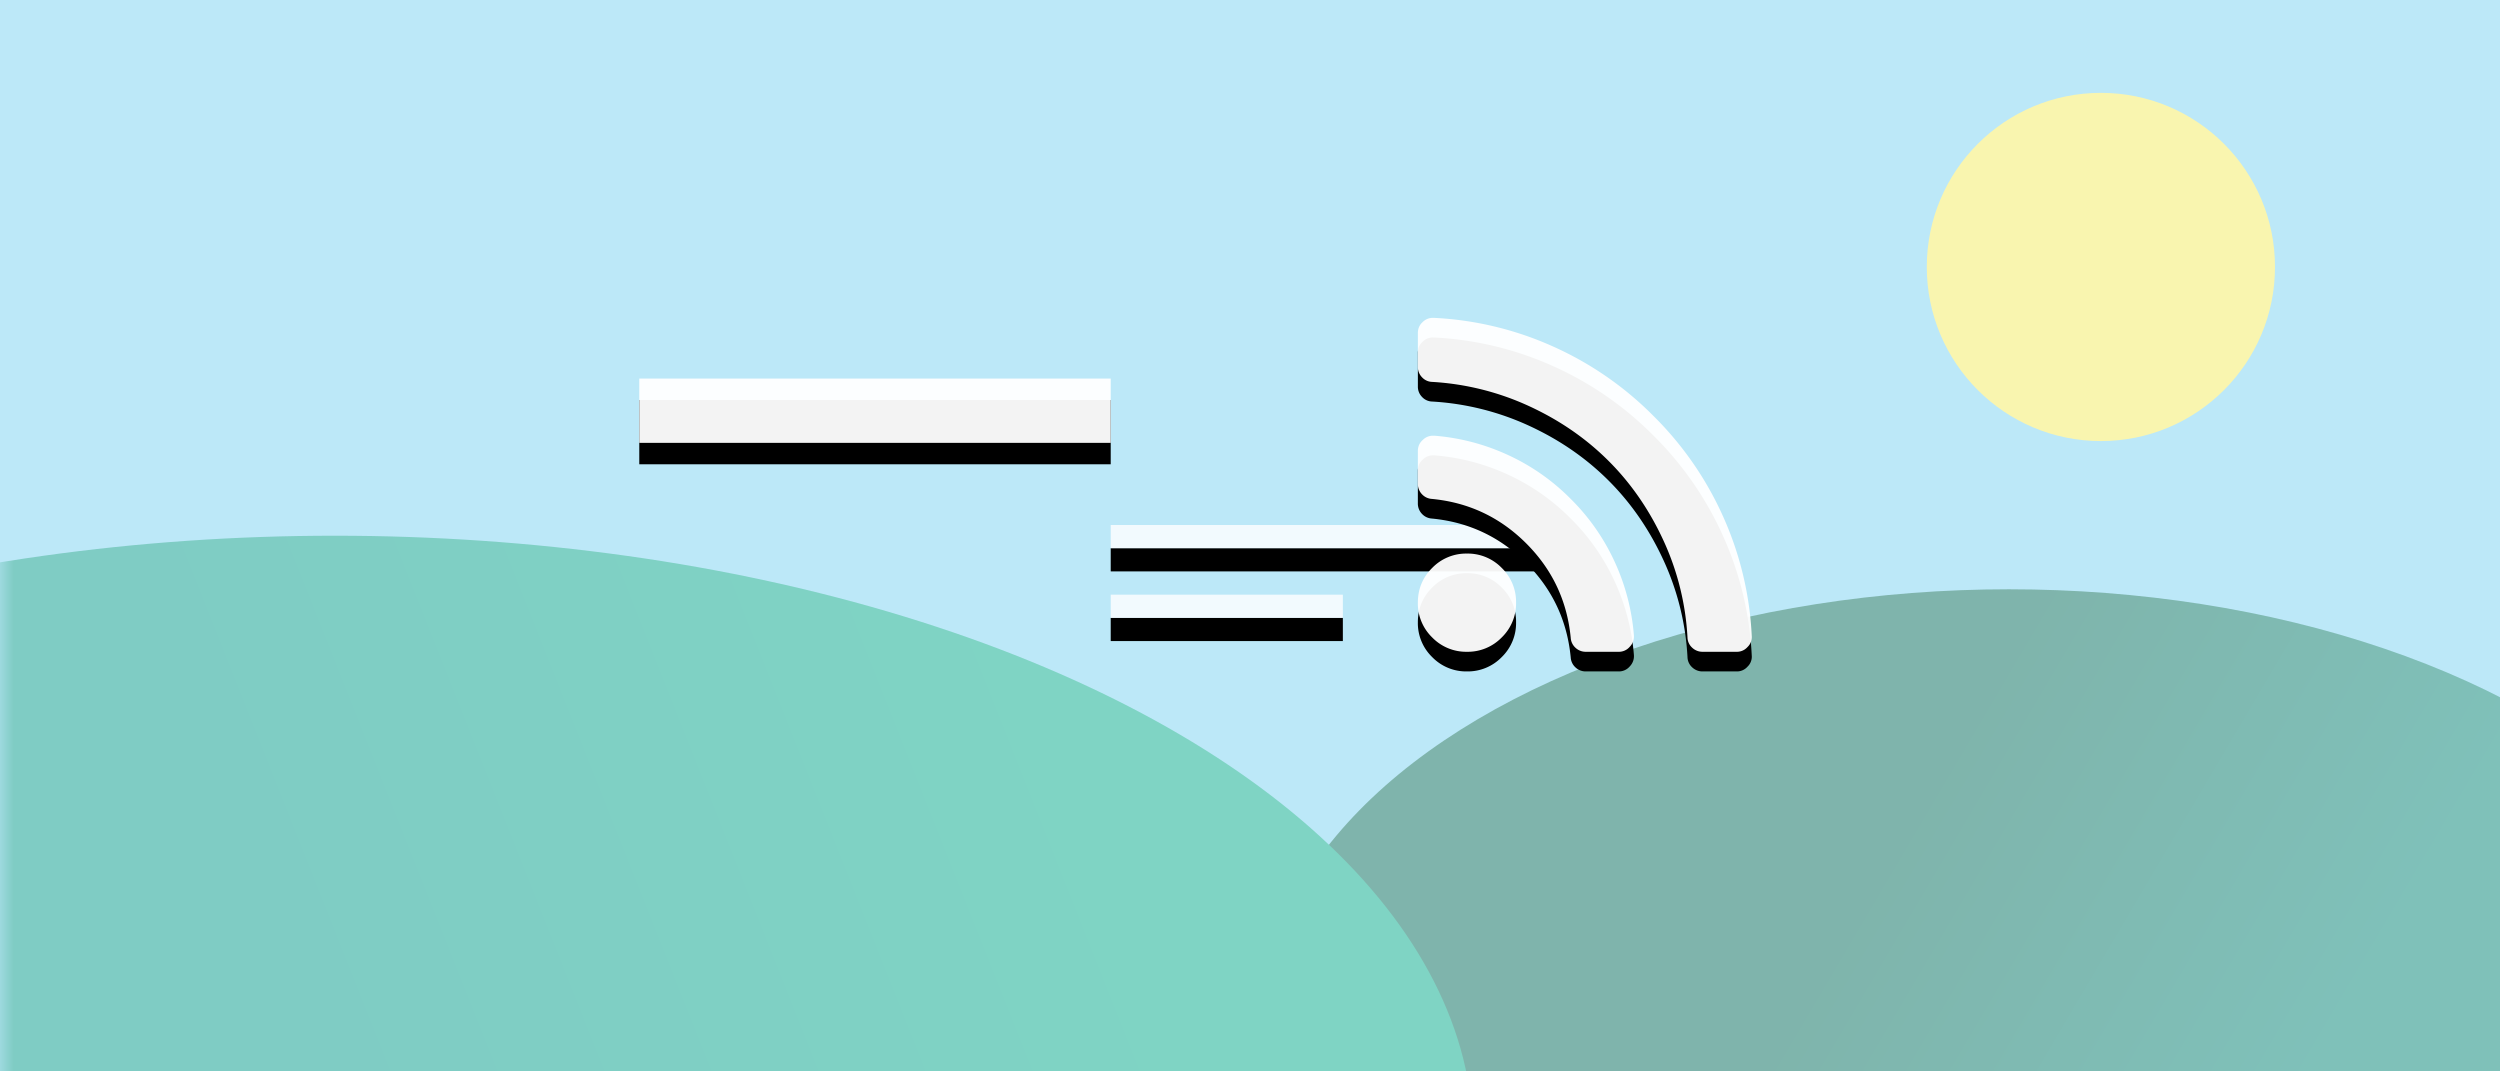 <svg xmlns="http://www.w3.org/2000/svg" xmlns:xlink="http://www.w3.org/1999/xlink" width="140" height="60" viewBox="0 0 140 60">
  <defs>
    <rect id="path-1" width="140" height="60" x="0" y="0"/>
    <linearGradient id="linearGradient-3" x1="72.875%" x2="40.332%" y1="46.753%" y2="35.353%">
      <stop offset="0%" stop-color="#008374"/>
      <stop offset="100%" stop-color="#006A59"/>
    </linearGradient>
    <linearGradient id="linearGradient-4" x1="88.517%" x2="50%" y1="41.799%" y2="50%">
      <stop offset="0%" stop-color="#00AA89"/>
      <stop offset="100%" stop-color="#009989"/>
    </linearGradient>
    <rect id="path-5" width="22" height="3" x="14" y="21"/>
    <filter id="filter-6" width="104.5%" height="166.7%" x="-2.3%" y="-16.7%" filterUnits="objectBoundingBox">
      <feOffset dy="1" in="SourceAlpha" result="shadowOffsetOuter1"/>
      <feComposite in="shadowOffsetOuter1" in2="SourceAlpha" operator="out" result="shadowOffsetOuter1"/>
      <feColorMatrix in="shadowOffsetOuter1" values="0 0 0 0 1   0 0 0 0 1   0 0 0 0 1  0 0 0 0.4 0"/>
    </filter>
    <path id="path-7" d="M24 31v1H14v-1h10zm9-3v1H14v-1h19z" transform="translate(20px, 0)"/>
    <filter id="filter-8" width="105.3%" height="150%" x="-2.6%" y="-12.5%" filterUnits="objectBoundingBox">
      <feOffset dy="1" in="SourceAlpha" result="shadowOffsetOuter1"/>
      <feComposite in="shadowOffsetOuter1" in2="SourceAlpha" operator="out" result="shadowOffsetOuter1"/>
      <feColorMatrix in="shadowOffsetOuter1" values="0 0 0 0 1   0 0 0 0 1   0 0 0 0 1  0 0 0 0.2 0"/>
    </filter>
    <path id="path-9" d="M59 32.5a2.41 2.41 0 0 1-.73 1.77 2.41 2.41 0 0 1-1.77.73 2.41 2.41 0 0 1-1.77-.73A2.41 2.41 0 0 1 54 32.5c0-.694.243-1.285.73-1.77A2.41 2.41 0 0 1 56.5 30a2.41 2.41 0 0 1 1.77.73A2.41 2.41 0 0 1 59 32.5zm5.998 1.653a.743.743 0 0 1-.209.59.723.723 0 0 1-.577.257h-1.657a.754.754 0 0 1-.528-.203.747.747 0 0 1-.245-.51c-.18-1.873-.935-3.475-2.265-4.805-1.33-1.33-2.931-2.085-4.805-2.265a.747.747 0 0 1-.51-.246.754.754 0 0 1-.202-.528v-1.657c0-.238.086-.43.258-.577a.715.715 0 0 1 .528-.209h.06c1.31.106 2.562.436 3.757.988a10.853 10.853 0 0 1 3.179 2.229 10.856 10.856 0 0 1 2.228 3.18 11.01 11.01 0 0 1 .988 3.756zm6 .038a.698.698 0 0 1-.217.568.714.714 0 0 1-.556.241H68.5a.754.754 0 0 1-.537-.211.722.722 0 0 1-.236-.513 13.5 13.5 0 0 0-1.22-4.933c-.715-1.557-1.647-2.91-2.794-4.056-1.147-1.147-2.499-2.08-4.056-2.796a13.672 13.672 0 0 0-4.932-1.231.722.722 0 0 1-.513-.235.74.74 0 0 1-.211-.526v-1.726c0-.226.08-.41.241-.556a.723.723 0 0 1 .532-.217h.036a16.75 16.75 0 0 1 6.054 1.449A16.924 16.924 0 0 1 66 22.999a16.926 16.926 0 0 1 3.55 5.137 16.755 16.755 0 0 1 1.448 6.055z"/>
    <filter id="filter-11" width="105.9%" height="111.8%" x="-2.9%" y="-2.9%" filterUnits="objectBoundingBox">
      <feOffset dy="1" in="SourceAlpha" result="shadowOffsetOuter1"/>
      <feComposite in="shadowOffsetOuter1" in2="SourceAlpha" operator="out" result="shadowOffsetOuter1"/>
      <feColorMatrix in="shadowOffsetOuter1" values="0 0 0 0 1   0 0 0 0 1   0 0 0 0 1  0 0 0 0.4 0"/>
    </filter>
  </defs>
  <g fill="none" fill-rule="evenodd" class="snippets_thumbs">
    <g class="s_latest_posts">
      <rect width="82" height="60" class="bg"/>
      <g class="group_2">
        <g class="group" opacity=".5">
          <g class="oval___oval_mask">
            <mask id="mask-2" fill="#fff">
              <use xlink:href="#path-1"/>
            </mask>
            <use fill="#79D1F2" class="mask" xlink:href="#path-1"/>
            <circle xmlns="http://www.w3.org/2000/svg" cx="90.5" cy="11.5" r="7.5" fill="#F3EC60" class="oval" mask="url(#mask-2)" style="transform: scale(1.3);"/>
            <ellipse xmlns="http://www.w3.org/2000/svg" cx="75" cy="38.5" fill="url(#linearGradient-3)" class="oval" mask="url(#mask-2)" rx="28" ry="16.5" style="transform: scale(1.5);"/>
            <ellipse cx="12.5" cy="42.5" fill="url(#linearGradient-4)" class="oval" mask="url(#mask-2)" rx="42.5" ry="22.5" style="transform: scale(1.5);"/>
          </g>
        </g>
        <g class="rectangle" style="transform: translate(19px, -4px) scale(1.2)">
          <use fill="#000" filter="url(#filter-6)" xlink:href="#path-5"/>
          <use fill="#FFF" fill-opacity=".95" xlink:href="#path-5"/>
        </g>
        <g class="combined_shape" style="transform: translate(18px, -7px) scale(1.3)">
          <use fill="#000" filter="url(#filter-8)" xlink:href="#path-7"/>
          <use fill="#FFF" fill-opacity=".8" xlink:href="#path-7"/>
        </g>
        <mask id="mask-10" fill="#fff">
          <use xlink:href="#path-9"/>
        </mask>
        <g class="rss" style="transform: translate(20px, -2px) scale(1.1)">
          <use fill="#000" filter="url(#filter-11)" xlink:href="#path-9"/>
          <use fill="#FFF" fill-opacity=".95" xlink:href="#path-9"/>
        </g>
      </g>
    </g>
  </g>
</svg>
